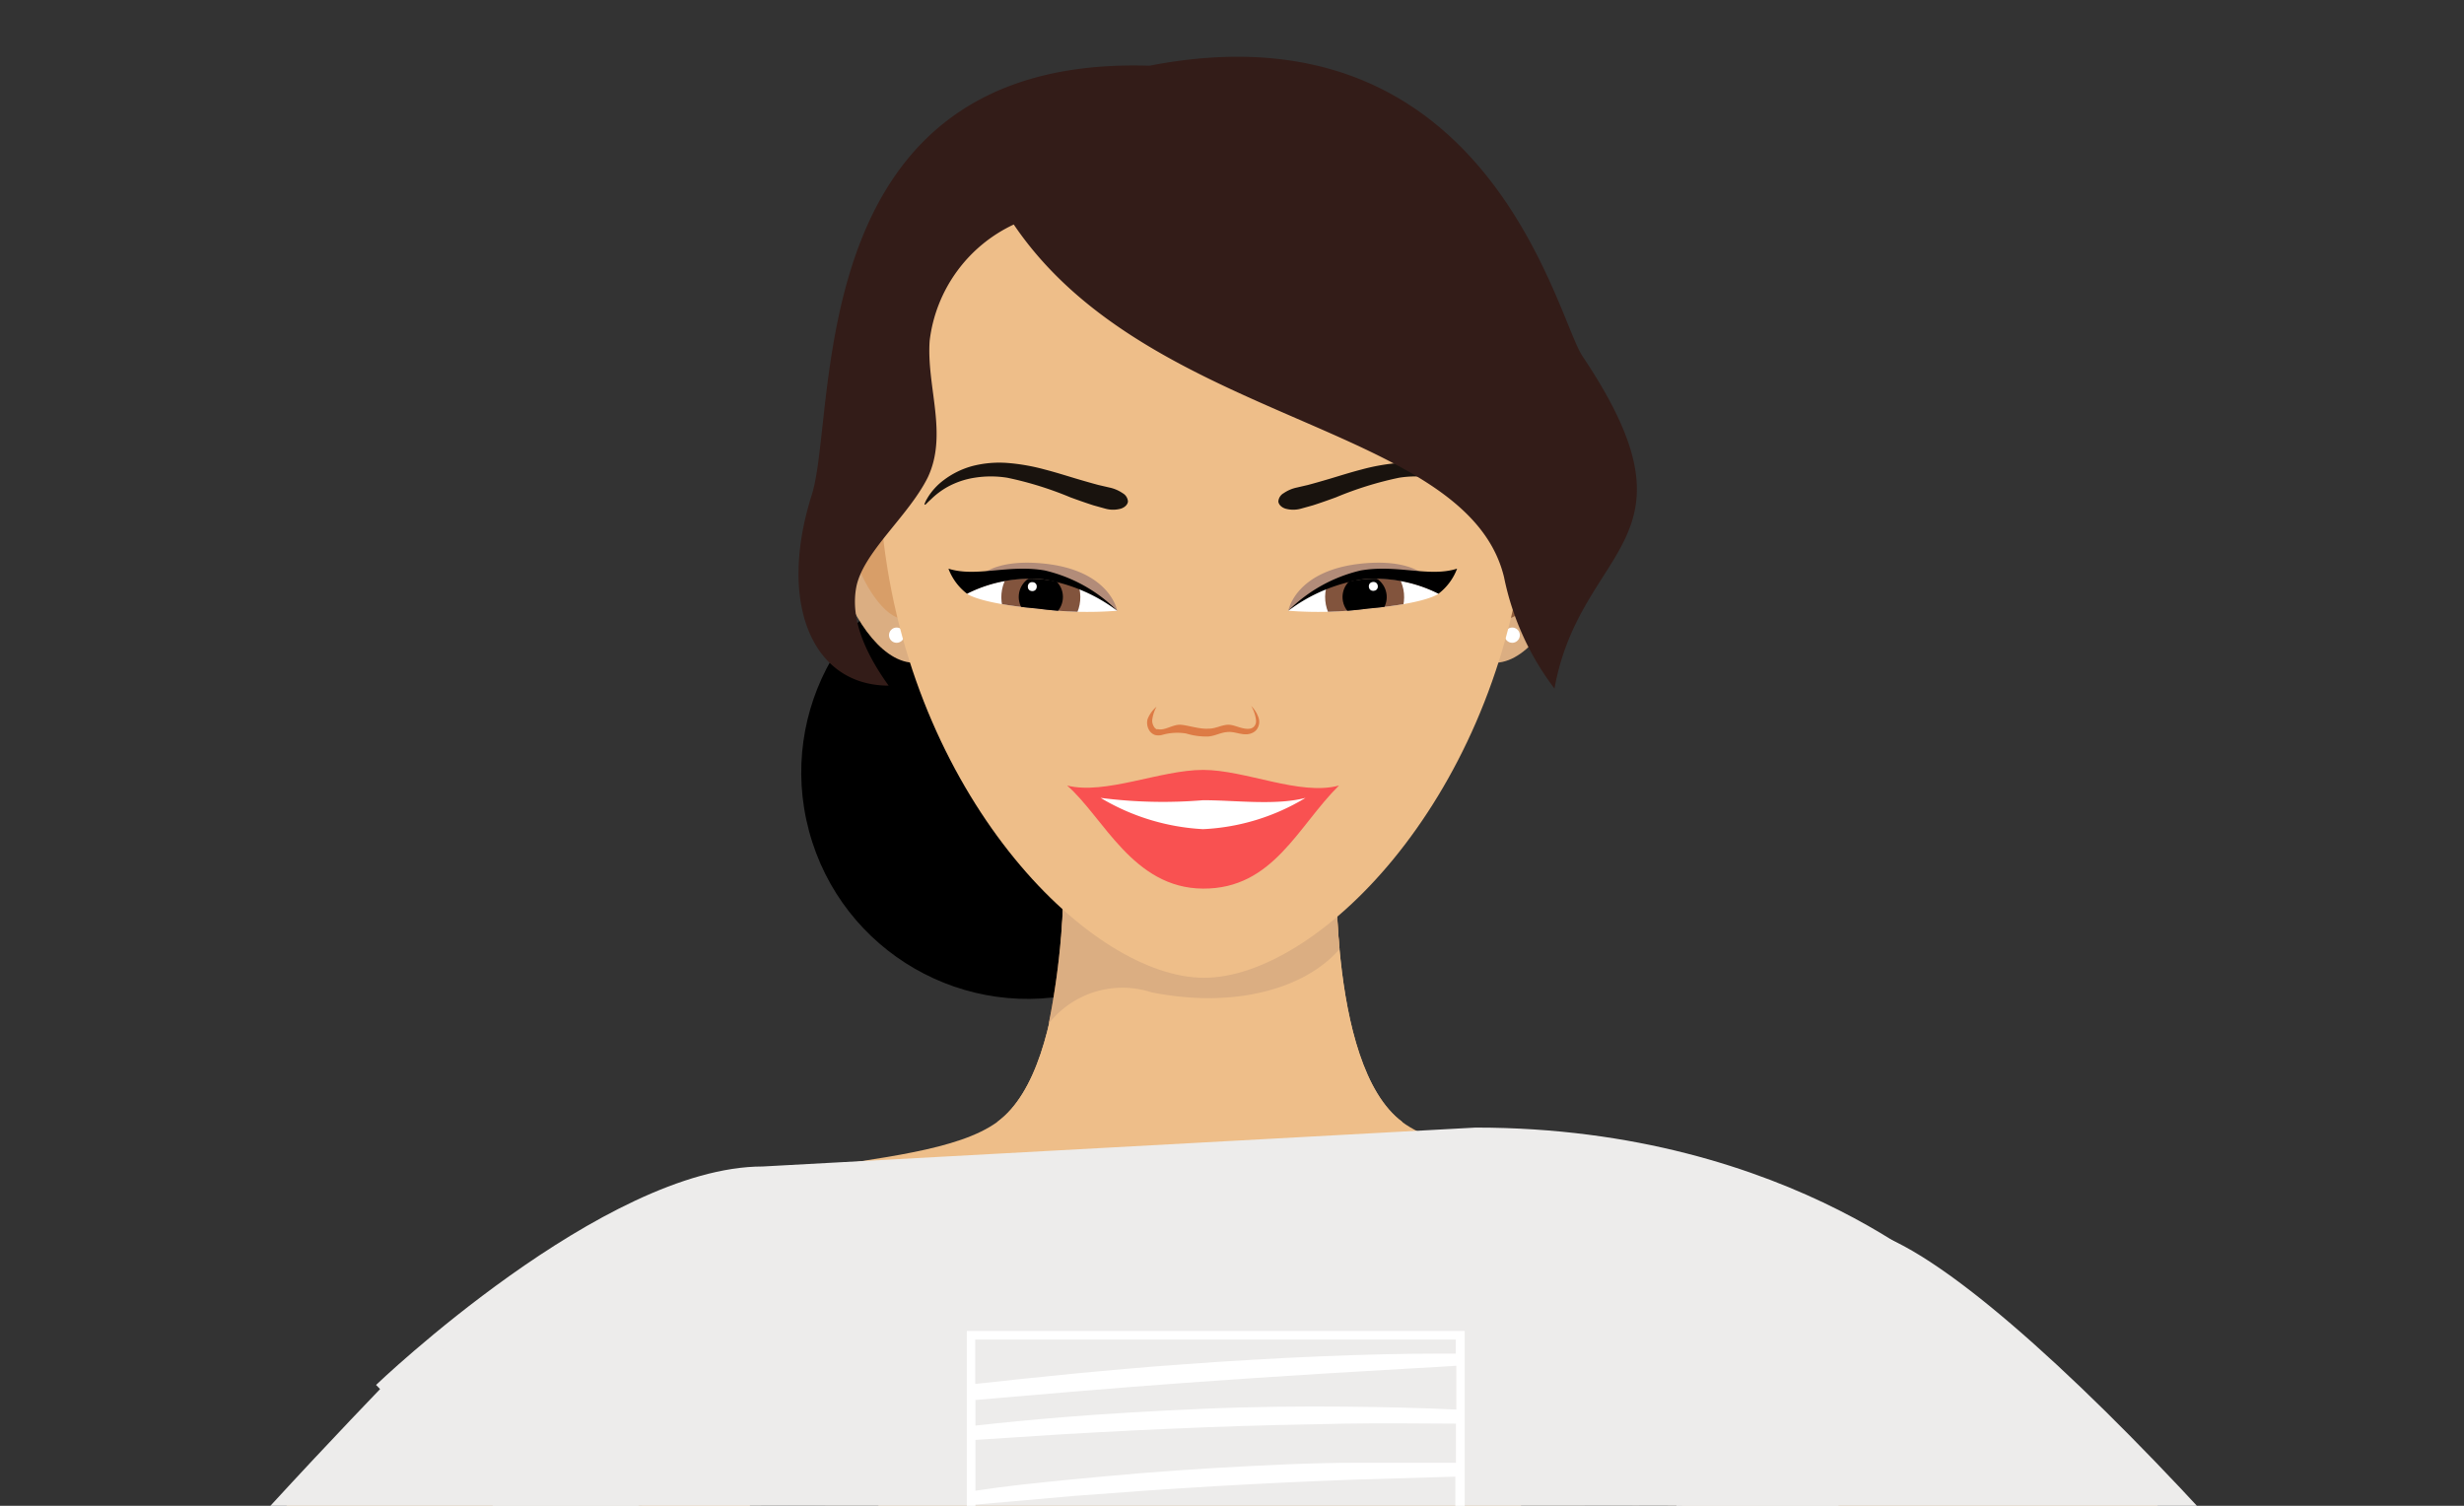 <svg xmlns="http://www.w3.org/2000/svg" xmlns:xlink="http://www.w3.org/1999/xlink" width="126" height="77" viewBox="0 0 126 77"><rect x="0" y="0" width="126" height="77" fill="#333333" stroke="none"/><defs><style>.cls-1{fill:none;}.cls-2{fill:#fff;}.cls-3{clip-path:url(#clip-path);}.cls-4{fill:#93562a;}.cls-5{fill:#c56946;}.cls-6{fill:#1d3042;}.cls-7{fill:#152430;}.cls-8{fill:#702c3a;}.cls-9{fill:#725d54;}.cls-10{fill:#593b31;}.cls-11{fill:#cecccc;}.cls-12{fill:#7a645a;}.cls-13{fill:#847167;}.cls-14{fill:#826960;}.cls-15{clip-path:url(#clip-path-2);}.cls-16{fill:#edeceb;}.cls-17{fill:#eebe89;}.cls-18{fill:#212121;}.cls-19{fill:#30241e;}.cls-20{fill:#253749;}.cls-21{fill:#a0a5b5;}.cls-22{fill:#3f536b;}.cls-23{fill:#f5d00d;}.cls-24{fill:#915f3d;}.cls-25{fill:#dbae82;}.cls-26{fill:#d89e68;}.cls-27{fill:#dd7b45;}.cls-28{fill:#19130e;}.cls-29{clip-path:url(#clip-path-3);}.cls-30{fill:#82543d;}.cls-31{fill:#b28c79;}.cls-32{clip-path:url(#clip-path-4);}.cls-33{fill:#f95151;}.cls-34{fill:#331c18;}</style><clipPath id="clip-path"><circle class="cls-1" cx="-20" cy="-58" r="42.75"/></clipPath><clipPath id="clip-path-2"><circle class="cls-1" cx="92" cy="-58" r="42.75"/></clipPath><clipPath id="clip-path-3"><path id="SVGID" class="cls-2" d="M57.13,31.23s-.85-1.4-3.8-1.67-3.88.8-3.88.8.57.49,3.59.76A19.3,19.3,0,0,0,57.13,31.23Z"/></clipPath><clipPath id="clip-path-4"><path id="SVGID-2" data-name="SVGID" class="cls-2" d="M65.88,31.23s.85-1.4,3.8-1.67,3.88.8,3.88.8-.57.49-3.59.76A19.3,19.3,0,0,1,65.88,31.23Z"/></clipPath></defs><title>head-2</title><g id="Layer_1" data-name="Layer 1"><g class="cls-3"><path class="cls-4" d="M-56.23-24.09C-51.68-32-38-36.78-34.07-39s3.29-11.91,3.29-11.91H-7.54S-8.14-41.12-4.24-39,13.36-32,17.91-24.09,4.48,10.47,4.48,24.55C4.48,34.65,6,34.91,6,55.7H-44.31c0-20.79,1.52-21.06,1.52-31.15C-42.8,10.47-60.78-16.16-56.23-24.09Z"/><path class="cls-4" d="M-46,198.34c.43-5.65-6.83-37.41-2.77-56.35,0,0,1.54-9.08.86-16.46s-2.23-36.78.43-54.78l3.42-24.85h50L9.28,70.75c2.66,18,1.12,47.4.43,54.78s.86,16.46.86,16.46c4.06,18.94-3.2,50.7-2.77,56.35,0,8.78,7.93,16.91,7.93,20.07s-5.8,5.87-9.86,4.29-2.14-4.41-3.79-7.82-3.91-2.55-4.55-5.26,1.5-6,1.5-11.72c0-20.29-6.84-33.18-2.78-52.73-2-5.43-3.33-10.79-3-16-5-16.13-8.83-31.38-9.07-44.16h-6.59c-.24,12.78-4,28-9.07,44.16.33,5.23-.95,10.6-3,16,4.06,19.55-2.78,32.44-2.78,52.73,0,5.76,2.14,9,1.5,11.72s-2.9,1.85-4.55,5.26.27,6.24-3.79,7.82-9.58-1.66-9.58-4.82S-46,207.12-46,198.34Z"/><path class="cls-4" d="M-9.56,4.29A31.5,31.5,0,0,1-5,4.49c1.4.09,3.07.23,4.9.21a11.76,11.76,0,0,0,2.76-.26A4.5,4.5,0,0,0,5,3,9.73,9.73,0,0,0,6.54.54c.41-.89.76-1.8,1.07-2.66A38.19,38.19,0,0,0,8.94-6.81c.58-2.73.71-4.47.87-4.46s.32,1.77,0,4.61A29,29,0,0,1,8.7-1.76a28.86,28.86,0,0,1-1,2.8A10.32,10.32,0,0,1,5.92,3.87,5.91,5.91,0,0,1,4.56,5,5.6,5.6,0,0,1,3,5.63a11.79,11.79,0,0,1-3.06.2,41.09,41.09,0,0,1-5-.55A21.85,21.85,0,0,1-9.56,4.29Z"/><path class="cls-5" d="M-43.93,24.65c0-14.09-16.74-40.71-12.19-48.64S-37.86-36.69-34-38.86a4.85,4.85,0,0,0,1.9-2.2c9.13,6.36,15.94,6.43,26,0a4.85,4.85,0,0,0,1.9,2.2C-.24-36.69,13.47-31.93,18-24S5.83,10.56,5.83,24.65c0,8.19,2,34.83,2,34.83H-45.86S-43.93,33-43.93,24.65Z"/><path class="cls-6" d="M12,201.59H-4.43L-8.87,131.8-18,89.48h-2.82S-25,112.29-31,131.44c.29,4.73-2.66,70.15-2.66,70.15h-17s-1.19-48.49.57-73.74c.59-8.52-.4-39.58,2.19-57.16l1.59-11.52,54.18.3L9.78,70.69c2.6,17.58,1.82,49,2.13,57.51C12.29,138.74,12.8,167.64,12,201.59Z"/><path class="cls-7" d="M9.78,70.69C10.53,75.78,11,82,11.29,88.53L-.4,62.61l2.71-3.16,5.61,0Z"/><path class="cls-8" d="M8.2,58.78,8.94,65a477,477,0,0,1-56.08,0l1-6.26Q-19.36,59.5,8.2,58.78Z"/><path class="cls-9" d="M.5,62.71C-9.35,54.4-11.45,35.89-10.19,6.08S1.53-38.32,1.53-38.32L15.75-33c8.81,4.73,13.32,13.23,12.14,26.74L9.58,9.44C3.65,50.46,27,72.17,8.93,90.2l1-13.13A30.6,30.6,0,0,0,.5,62.71Z"/><path class="cls-1" d="M24.63,59.67c-.55,2.3-1.08,4.59-1.57,6.86l-1,13.89-5.77,7.27L9.27,90.86a1.62,1.62,0,0,1-1.33-3l5-2.86,2.3-5.25A.88.88,0,0,0,13.63,79l-1.57,3A1.67,1.67,0,0,1,9,80.7l3.26-9.57,4.89-6.31q-.34-2.63-.69-5.15H-54.78q-.35,2.52-.69,5.15l4.89,6.31,3.26,9.57A1.67,1.67,0,0,1-48,82.64a1.67,1.67,0,0,1-2.4-.62l-1.57-3a.88.88,0,0,0-1.51-.09.88.88,0,0,0-.07.87l2.3,5.25,5,2.86a1.62,1.62,0,0,1,.81,1.94,1.62,1.62,0,0,1-2.14,1l-7.07-3.17-5.77-7.27-1-13.89c-.49-2.26-1-4.55-1.57-6.86h-4.36V93H31.24V59.67Z"/><path class="cls-4" d="M12.26,71.13,9,80.7A1.67,1.67,0,0,0,12.06,82l1.57-3a.88.88,0,0,1,1.58.78L12.92,85l-5,2.86a1.62,1.62,0,0,0,1.33,3l7.07-3.17,5.77-7.27,1-13.89c.49-2.26,1-4.55,1.57-6.86H16.46q.35,2.52.69,5.15Z"/><path class="cls-9" d="M15.91-32.88C24.7-28.13,30.78-19.61,29.57-6.1c0,0,3.24,23.47,3,32.69s-5,34-5,34L12.73,59.2l-.16-35.43L8.92,6.3C5.18-8.06-.3-34.3,15.91-32.88Z"/><path class="cls-10" d="M-10.28,8.36c0-.75.06-1.51.09-2.28.16-3.89.49-7.51.92-10.87C3.84-5.28,17-5.23,30-3.13c.43,3.35,1.14,9.07,1.71,14.84C21.21,9.17,5.34,8.36-10.28,8.36Z"/><path class="cls-11" d="M29.81,6.36c-.77-1-1.7-2.23-2.75-3.57l1.79-1.64L30.33-.23,30.26-.8c-.51.38-1.13.86-1.85,1.44L26.54,2.13l-.05-.07L24.43-.55,21.76-3.91,16.25.9l-.62.55-4.11-5-.92-1.12L5.81-.15l-1,1L4.73.72-1-5-2.31-3.2-3.17-2-4.74.23l-.65.92C-6.28.07-7-.85-7.57-1.58A11.87,11.87,0,0,0-9-3.36,5.73,5.73,0,0,0-8-1.29c.51.84,1.23,1.9,2.13,3.13l-1.39,2a17.07,17.07,0,0,0-2,3.28,17.09,17.09,0,0,0,2.54-2.9l1.37-1.74,1,1.29L-3.1,5.41l.69.85L-2,6.7l.49.59.35.4.17.2s0,.06,0,0l0,0,.1-.09.79-.73.9-.82L2.71,4.52,4.78,2.59l5.37,5.47,1.49-1.32,3.84-3.42L20.16,8.9l1.71-1.49,1.2-1.06,2.21-2,1.07-1c1.09,1.28,2.07,2.43,2.91,3.38s1.61,1.83,2.16,2.42l-.09-.83C30.91,7.83,30.41,7.15,29.81,6.36ZM3.9,1.69l-2,1.94L0,5.39l-.87.85-.07.08s0,0,0,0l0,0,0,0,0-.05L-1.23,6l-.37-.42-.72-.82L-3.66,3.2-4.83,1.82-4,.77l3.11-4,0,.06,0,0h0l.06.07.62.64L1.14-1.16,3.83,1.61Zm10.75.63L10.76,5.74l-.51.45,0,0h0L5.72,1.71l1-.92,3.76-3.53v0Zm11.12.44-1.12.91L20.31,7.24l0,0-.1-.13-.52-.64L18.59,5.1,16.45,2.46l.66-.59,2.56-2.3L20.9-1.53l.6-.54.07-.07h0v0l0,0,4.1,4.87Z"/><path class="cls-12" d="M-10.19,6.08c1.26-29.81,11.72-44.4,11.72-44.4l2.28.86C.93-32.34-5.56-18.39-6.53,4.7-7.79,34.51-5.69,53,4.16,61.32c5.76,4.86,2.1,6.25-3.66,1.38C-9.35,54.4-11.45,35.89-10.19,6.08Z"/><path class="cls-13" d="M7.25-36.17C4-39.81.39-40.5-3.21-41c0,0-9.09,39.3-7.21,53.82C-6.88-7.65,4.93-15.05,7.25-36.17Z"/><polygon class="cls-14" points="12.62 59.18 27.59 60.46 25.09 70.57 13.21 69.43 12.62 59.18"/><ellipse class="cls-9" cx="14.86" cy="64.55" rx="0.45" ry="3.29" transform="translate(-4 1.05) rotate(-3.58)"/><path class="cls-9" d="M17.77,61.21c.25.06.05,1.57,0,3.41s-.05,3.36-.3,3.4-.69-1.49-.59-3.44S17.54,61.14,17.77,61.21Z"/><ellipse class="cls-9" cx="19.66" cy="64.9" rx="3.18" ry="0.45" transform="translate(-47.09 76.87) rotate(-83.31)"/><path class="cls-9" d="M23,61.61c.24,0,.27,1.63-.22,3.54s-1.27,3.31-1.49,3.21.17-1.6.63-3.43S22.77,61.58,23,61.61Z"/><path class="cls-9" d="M25.46,62.68c.24,0,.26,1.48-.24,3.17s-1.32,2.89-1.53,2.78.2-1.42.68-3S25.21,62.65,25.46,62.68Z"/></g><g class="cls-15"><path class="cls-16" d="M117.31,140.66c-.14-7.75-2-14-1.75-21.16s10.79-36.17,10.87-57.42c.11-28.22-15-29.94-16-45.44H76c-1,15.49-6.95,23.74-5.4,44.94l27.71,2.35h2.54s-.27,44.75-.27,51.3.26,19.17.26,19.17-.58,5.07-1.17,15.35a112.61,112.61,0,0,0,.4,13.48h14C115.86,155.74,117.44,147.83,117.31,140.66Z"/><path class="cls-17" d="M99,60.75s-25.75,63.1-27.6,67c-2.15,4.53-4.84,8-6,12.09-1.2,4.31-1.1,6.88-5.65,15.92-7,13.89-16.92,32.39-18.22,35.58s1.32,11.07.77,13.18-3.29,2.31-6.23,4.93c-3.63,3.24-13.47,2.47-14.54.26-.66-1.38,3.49-4.22,6.62-8.44,2.71-3.65,4.33-8.61,5.26-11,5.24-13.69,6.11-31.39,11.49-45.49,3.08-8.07,6.51-11.8,9.81-22s14.57-61.5,15.85-69.14Z"/><path d="M122.31,40.67a45.67,45.67,0,0,0-2.91-5.24C112,39.49,106.89,47.11,92.45,49c-8.37,1.08-15.44,1.44-21.93,0-.09,1.18-.15,2.41-.18,3.69l27,12.2,3.47-.9h0C104.58,50.28,116.05,42.65,122.31,40.67Z"/><path class="cls-17" d="M123.36-30.36c-3.61-5.21-15.88-3.76-19.82-6.68s-3.36-14.34-3.36-14.34h-14S86.79-40,82.84-37,66.63-35.57,63-30.36c-6,8.68,5.64,15.74,7.39,20.71C74.3.67,76,8.46,76,16.64h34.47c0-8.18,1.66-16,5.55-26.29C117.73-14.62,129.38-21.68,123.36-30.36Z"/><path d="M115.12-7.3l-21,.12-.89,0-.89,0-20.74.72A91,91,0,0,1,74.36,3a34.11,34.11,0,0,0,8.11.46c6.32-.29,6.61-1.94,10.73-1.94s4.4,1.65,10.73,1.94A34.11,34.11,0,0,0,112,3,93.15,93.15,0,0,1,115.12-7.3Z"/><path class="cls-18" d="M115.81-10.59c0-4.54-.52-9-2.1-11.4-4.94,6.31-11.61,11.13-19.63,14.8C97.77,5.06,114.59,6.8,115.81-10.59Z"/><path class="cls-18" d="M70.61-10.44c0-4.54.48-9.17,2.06-11.54,4.94,6.31,11.61,11.13,19.63,14.8C88.62,5.06,71.83,6.95,70.61-10.44Z"/><path class="cls-19" d="M118.93,105.33c3.23-12.4,7.66-29.39,7.72-43.25.06-16.64-5.09-24-9.64-30.58l-.55-.79c-4.77,5.75-16,9.79-29.06,9.79a56.57,56.57,0,0,1-15.62-2.1,80,80,0,0,0-1.69,16.78C67.83,67,57.67,113,54.55,122.64a77.79,77.79,0,0,1-5.7,13.2,79.37,79.37,0,0,0-4.11,8.82c-2.71,7.11-4.3,15.23-5.84,23.08-.74,3.77-1.5,7.68-2.38,11.38l-.05.21,10.15,2.41.08-.15,3-5.67C53,169.49,56.79,162.21,60,155.85c3.55-7.06,4.28-10.21,5-13.26.2-.86.41-1.75.67-2.7a33.28,33.28,0,0,1,3.42-7.3c.85-1.5,1.73-3,2.54-4.75C73.19,124.5,92,78.43,97.87,64.12l.4,0h2.31c0,3.43-.27,44.84-.27,51.08,0,6.48.26,19,.27,19.14s-.59,5.19-1.17,15.36c-.32,5.72.44,14.49,1.12,22.23.3,3.45.59,6.72.76,9.54v.21H110l0-.18c.61-3.66,1.68-7.93,2.81-12.45,2.27-9.06,4.84-19.34,4.68-28.42a84.56,84.56,0,0,0-.93-10,62.64,62.64,0,0,1-.83-11.16C115.88,117,117.23,111.87,118.93,105.33Z"/><path class="cls-17" d="M63.84-32C55.15-28.2,30.76-2.22,25.19,10.69A6.39,6.39,0,0,0,26,17.08L53.63,42.44l4.54,6.71a3.41,3.41,0,0,0,5.48.74c1.44-1.23,5.57-4.41,5.57-4.41l4.94,4.07a1.89,1.89,0,0,0,2.22.14l.7-.44.49.3a1.38,1.38,0,0,0,1.44,0h0a1.38,1.38,0,0,0,.5-1.82l0-.08h0a1.61,1.61,0,0,0,.26-2.49l-6.64-6.66a1.55,1.55,0,0,0-1.88-.25L69.92,39l3.33-2.79,5.14,2.46a1.37,1.37,0,0,0,1.69-.42h0a1.37,1.37,0,0,0-.39-2l-6-3a2.47,2.47,0,0,0-2.57.23l-9.17,6.83-24.09-28C50.23-1.81,63.36-9.23,71.36-13.85,71.36-13.85,73.42-36.22,63.84-32Z"/><path class="cls-17" d="M123.22-32.74C132-29.17,157.11-3.86,163,8.89a6.39,6.39,0,0,1-.6,6.41l-27,26.1-4.35,6.83a3.41,3.41,0,0,1-5.45.88c-1.47-1.19-5.69-4.25-5.69-4.25l-4.83,4.2a1.89,1.89,0,0,1-2.22.2l-.71-.42-.48.32a1.38,1.38,0,0,1-1.44,0h0a1.38,1.38,0,0,1-.55-1.8l0-.08h0a1.61,1.61,0,0,1-.33-2.48L115.91,38a1.55,1.55,0,0,1,1.87-.3l1.31.71-3.41-2.7-5.07,2.6a1.37,1.37,0,0,1-1.7-.37h0a1.37,1.37,0,0,1,.33-2l5.92-3.15a2.47,2.47,0,0,1,2.58.16l9.35,6.57L150.4,10.87C137.65-2.93,124.32-10,116.19-14.38,116.19-14.38,113.53-36.68,123.22-32.74Z"/><path d="M70.1-4.3l23.06-.21h1l1,0,22.75.46a99.84,99.84,0,0,0-2.91,10.44,37.41,37.41,0,0,1-8.88.63c-6.94-.21-7.28-2-11.79-2s-4.8,1.88-11.73,2.3A37.39,37.39,0,0,1,73.65,7,102.15,102.15,0,0,0,70.1-4.3Z"/><path class="cls-18" d="M69.28-7.89c0-5,.42-9.9,2.12-12.53,5.52,6.84,12.91,12,21.76,15.91C89.32,9,70.9,11.15,69.28-7.89Z"/><path class="cls-18" d="M118.85-8.44c-.12-5-.67-10-2.45-12.62-5.32,7-12.55,12.39-21.29,16.53C99.35,8.83,117.78,10.64,118.85-8.44Z"/><polygon class="cls-20" points="113.59 19.2 74.55 19.2 74.55 25.34 113.99 25.34 113.59 19.2"/><polygon class="cls-21" points="113.79 20.27 74.55 20.27 74.55 24.26 113.99 24.26 113.79 20.27"/><rect class="cls-22" x="106.5" y="18.84" width="1.69" height="6.5" transform="translate(214.69 44.18) rotate(180)"/><rect class="cls-22" x="82.46" y="18.84" width="1.69" height="6.5" transform="translate(166.61 44.18) rotate(180)"/><path class="cls-23" d="M92.05,22.27a3.06,3.06,0,1,1,3.06,3.06A3.07,3.07,0,0,1,92.05,22.27Zm1.07,0a2,2,0,1,0,2-2A2,2,0,0,0,93.12,22.27Z"/><path class="cls-16" d="M70.88-34.77c-8.12,0-19.77,11.17-19.77,11.17L65.17-9c7.42,10.13,1.62,27.6,9.38,28.24h39c5.77-4.19,4.93-15.7,8.19-29.58L132.25-28.3s-8.56-8.45-24.9-8.45Z"/><path class="cls-17" d="M60.82,39l1.12,1.31,9.17-6.83a2.47,2.47,0,0,1,2.57-.23l6,3a1.37,1.37,0,0,1,.39,2h0a1.37,1.37,0,0,1-1.69.42l-5.14-2.46L69.92,39l1.29-.74a1.55,1.55,0,0,1,1.88.25l6.64,6.66a1.61,1.61,0,0,1-.26,2.49l0,.08a1.38,1.38,0,0,1-1.94,1.81l-.49-.3-.7.44a1.89,1.89,0,0,1-2.22-.14L69.2,45.48s-4.13,3.17-5.57,4.41a3.41,3.41,0,0,1-5.48-.74l-2.54-3.76A76.36,76.36,0,0,0,60.82,39Z"/><path class="cls-17" d="M110.61,38.32a1.37,1.37,0,0,1-1.37-2.37l5.92-3.15a2.47,2.47,0,0,1,2.58.16l9.35,6.57,1.32-1.62A24.81,24.81,0,0,0,134,43.67l-2.91,4.57a3.41,3.41,0,0,1-5.45.88c-1.47-1.19-5.69-4.25-5.69-4.25l-4.83,4.21a1.89,1.89,0,0,1-2.22.2l-.71-.42-.48.32a1.38,1.38,0,0,1-2-1.76l0-.08a1.61,1.61,0,0,1-.33-2.48L115.91,38a1.55,1.55,0,0,1,1.87-.3l1.31.71-3.41-2.7Z"/><path class="cls-2" d="M81.28-26.35V11.94h25.45V-26.35Zm25,.44v.72h-1c-3.34,0-7.95.18-13,.55-3.95.29-7.59.67-10.57,1v-2.32ZM81.72,7.79V5.11l.63,0C84.11,5,86.21,5,88.53,4.94s4.89-.08,7.57-.08,5.24,0,7.57.06l2.62.05V6.92c-1.16,0-2.41-.07-3.75-.09-2.26,0-4.74,0-7.35.06s-5.08.21-7.34.36-4.28.34-6,.53Zm.22.65c1.7-.1,3.72-.22,6-.33s4.72-.21,7.31-.28,5.07-.11,7.32-.13l3.75,0V10l-1.8-.12c-2.46-.15-5.18-.27-8-.33s-5.57,0-8,0-4.69.16-6.55.29h-.16V8.45Zm-.22-4V1.19l1.87,0c1.8,0,3.95-.05,6.33-.07s5,0,7.75,0,5.36.12,7.74.2l.88,0V4.16L103.7,4c-2.33-.08-4.9-.14-7.6-.14s-5.26.07-7.6.16-4.43.22-6.19.36Zm0-3.85V-.71c2.35-.17,4.87-.34,7.5-.47,3.19-.16,6.23-.26,9-.32,1.38,0,2.7-.05,3.93-.06l3.43,0h.71V.52l-.84-.05c-2.39-.13-5-.23-7.77-.28s-5.39,0-7.77,0S85.37.38,83.56.5Zm0-2.23v-2.2c2.65,0,5.6,0,8.71,0,6.34-.05,12-.16,15.86-.29v1.9l-.7,0c-1,0-2.2-.08-3.44-.09s-2.56,0-3.94,0c-2.78,0-5.83.09-9,.25C86.56-2,84.06-1.81,81.72-1.6Zm0-3.06v-3c2.24-.13,4.62-.2,7.1-.21,3.33,0,6.5.1,9.38.23,1.44.07,2.81.13,4.1.21l3.57.21.43,0v2.48c-3.84-.07-9.52-.09-15.87,0C87.32-4.75,84.37-4.71,81.72-4.67Zm0-3.93v-.85c2.57-.19,5.35-.36,8.26-.49,3.3-.14,6.45-.21,9.31-.25,1.43,0,2.79,0,4.06,0l2.94,0v2.3l-.38,0c-1.09-.11-2.28-.22-3.57-.32s-2.66-.2-4.1-.3c-2.89-.17-6.08-.31-9.43-.3C86.32-8.83,84-8.74,81.72-8.59Zm0-1.74v-2.42C84-12.86,86.4-13,88.91-13c3.27-.08,6.38-.1,9.21-.1,1.42,0,2.76,0,4,0s2.43,0,3.5.07l.64,0v2.13c-.91,0-1.89-.09-2.93-.11-1.28,0-2.64-.06-4.08-.07-2.87,0-6,0-9.35.18C87-10.75,84.28-10.55,81.72-10.33Zm0-3.32v-1l.65-.07c1-.12,2.06-.23,3.17-.35,2.24-.23,4.7-.45,7.28-.63s5.05-.3,7.3-.39c1.12,0,2.19-.08,3.19-.1l2.78-.06h.19v2.61l-.61,0c-1.07-.07-2.25-.14-3.51-.18s-2.61-.09-4-.13c-2.84-.05-6-.06-9.25,0C86.39-13.9,84-13.79,81.72-13.65Zm0-1.76v-2.06l5-.44c2.22-.17,4.66-.35,7.23-.5s5-.26,7.24-.34l5.07-.15v2h-.19c-.85,0-1.79-.05-2.79-.06s-2.08,0-3.21,0c-2.26,0-4.74.14-7.34.32s-5.07.44-7.32.71c-1.12.15-2.18.28-3.18.44Zm0-2.78v-2.59l4.51-.29c2.2-.13,4.62-.25,7.16-.35s5-.15,7.17-.19,4.09,0,5.73,0v2c-1.5,0-3.22,0-5.09,0-2.24,0-4.69.12-7.27.27s-5,.36-7.25.58C84.85-18.59,83.18-18.39,81.72-18.19Zm0-3.33v-1.31c3-.26,6.67-.58,10.64-.87,5.07-.37,9.66-.63,13-.82l.95-.06v2.24c-1.64-.08-3.58-.13-5.73-.15s-4.65,0-7.2.11-5,.25-7.19.43C84.55-21.81,83.06-21.67,81.72-21.52Zm0,33v-1h.19c1.86,0,4.08-.07,6.54-.08s5.17,0,8,.05,5.54.15,8,.25l1.84.09v.71Z"/><path class="cls-16" d="M23.38,11.94C28.94-1,53.73-25.91,53.73-25.91,65.17-19.14,74.13-9.6,69.64,7.44c-6.33-11.56-28,7.36-28,7.36l3,5.47-8.64,6.06-10.52-7.7C23.12,16.57,22.46,14.05,23.38,11.94Z"/><path class="cls-16" d="M164.41,8.69c-7-12.19-27-35.32-35.61-39.59S112.6-10.72,119,5.69c8.86-13.38,26.43,7.11,26.43,7.11l-2.34,6,9.68,7.08L163,15.6C165.2,13.26,165.56,10.69,164.41,8.69Z"/></g><circle cx="52.31" cy="39.36" r="11.53" transform="matrix(0.97, -0.26, 0.26, 0.97, -8.42, 14.92)"/><path class="cls-17" d="M91.53,64.06c-3.61-5.21-15.88-3.76-19.82-6.68S68.35,43,68.35,43h-14S55,54.45,51,57.37,34.8,58.85,31.19,64.06c-6,8.68,5.64,15.74,7.39,20.71,3.89,10.32,5.55,18.11,5.55,26.29H78.59c0-8.18,1.66-16,5.55-26.29C85.89,79.8,97.54,72.73,91.53,64.06Z"/><path class="cls-24" d="M58.87,50.74c4.21.85,7.86-.16,9.63-2.21a43.31,43.31,0,0,1-.14-5.5h-14a39.26,39.26,0,0,1-.73,9.31A4.79,4.79,0,0,1,58.87,50.74Z"/><path d="M82.25,59.94,81,77.55l1.35.09,1.22-17.45Z"/><path d="M40.35,77.64l1.35-.09-1.23-17.6-1.33.24Z"/><path class="cls-18" d="M84,83.83c0-4.54-.52-9-2.1-11.4-4.94,6.31-11.61,11.13-19.63,14.8C65.93,99.48,82.76,101.22,84,83.83Z"/><path class="cls-18" d="M38.77,84c0-4.54.48-9.17,2.06-11.54,4.94,6.31,11.61,11.13,19.63,14.8C56.79,99.48,40,101.36,38.77,84Z"/><path class="cls-17" d="M71.71,57.37C67.77,54.45,68.35,43,68.35,43h-14S55,54.45,51,57.37C50.63,65.29,69.19,66.35,71.71,57.37Z"/><path class="cls-25" d="M58.87,50.74c4.21.85,7.86-.16,9.63-2.21a43.31,43.31,0,0,1-.14-5.5h-14a39.26,39.26,0,0,1-.73,9.31A4.79,4.79,0,0,1,58.87,50.74Z"/><path class="cls-25" d="M46.93,25.54s-2-3-3.61-1.7c-2.67,2.24.91,11.6,4.31,9.83Z"/><path class="cls-26" d="M46.35,26.14s-1.41-1.91-2.48-1.08c-1.83,1.42,1.38,8.15,3,6.25Z"/><path class="cls-25" d="M76.26,25.54s2-3,3.61-1.7c2.67,2.24-.91,11.6-4.31,9.83Z"/><path class="cls-24" d="M76.84,26.14s1.41-1.91,2.48-1.08c1.83,1.42-1.38,8.15-3,6.25Z"/><circle class="cls-2" cx="77.33" cy="32.48" r="0.39"/><circle class="cls-2" cx="45.85" cy="32.48" r="0.39"/><path class="cls-17" d="M45.2,27.82C46.87,41.11,55.87,50,61.57,50s14.69-8.84,16.38-22.13C79.7,14,77,3.56,61.57,3.56S43.46,14,45.2,27.82Z"/><path class="cls-27" d="M59.14,36.14a1.91,1.91,0,0,0-.22.68.6.6,0,0,0,.13.4l.08.07.1,0c.33.07.73-.23,1.09-.23s1,.24,1.5.2c.35,0,.67-.2,1-.2s.72.26,1.1.2a.36.36,0,0,0,.2-.1.41.41,0,0,0,.1-.18.61.61,0,0,0,0-.21,1.8,1.8,0,0,0-.24-.67,1.52,1.52,0,0,1,.39.64.67.67,0,0,1-.11.57.64.64,0,0,1-.3.2c-.4.13-.76-.1-1.15-.08s-.63.19-1,.23a3.46,3.46,0,0,1-1.15-.15,2.77,2.77,0,0,0-1.23.07.73.73,0,0,1-.38,0,.57.57,0,0,1-.28-.23.75.75,0,0,1-.09-.57A1.59,1.59,0,0,1,59.14,36.14Z"/><path class="cls-28" d="M47.28,25.81s.05,0,.1-.06l.09-.09.13-.12a4,4,0,0,1,.85-.64,4.21,4.21,0,0,1,1.38-.47,5.3,5.3,0,0,1,1.68,0,17.75,17.75,0,0,1,3.22,1c.46.17.87.31,1.18.41l.61.17a1.48,1.48,0,0,0,.8,0c.21-.07.34-.21.36-.36a.53.53,0,0,0-.27-.43,1.89,1.89,0,0,0-.68-.29l-.56-.13c-.3-.08-.69-.19-1.16-.33s-1-.31-1.58-.46a10.33,10.33,0,0,0-1.84-.33,5.53,5.53,0,0,0-1.86.15,4.28,4.28,0,0,0-1.47.72,3.22,3.22,0,0,0-.8.86l-.1.17-.06.13C47.28,25.76,47.27,25.8,47.28,25.81Z"/><path class="cls-28" d="M75.77,25.81s-.05,0-.1-.06l-.09-.09-.13-.12a4,4,0,0,0-.85-.64,4.21,4.21,0,0,0-1.38-.47,5.3,5.3,0,0,0-1.68,0,17.75,17.75,0,0,0-3.22,1c-.46.17-.87.31-1.18.41l-.61.17a1.48,1.48,0,0,1-.8,0c-.21-.07-.34-.21-.36-.36a.53.53,0,0,1,.27-.43,1.89,1.89,0,0,1,.68-.29l.56-.13c.3-.08.69-.19,1.16-.33s1-.31,1.58-.46a10.33,10.33,0,0,1,1.84-.33,5.53,5.53,0,0,1,1.86.15,4.28,4.28,0,0,1,1.47.72,3.22,3.22,0,0,1,.8.86l.1.17.06.13C75.78,25.76,75.78,25.8,75.77,25.81Z"/><path id="SVGID-3" data-name="SVGID" class="cls-2" d="M57.13,31.23s-.85-1.4-3.8-1.67-3.88.8-3.88.8.57.49,3.59.76A19.3,19.3,0,0,0,57.13,31.23Z"/><g class="cls-29"><circle class="cls-30" cx="53.22" cy="30.53" r="2.02" transform="translate(17.97 80.75) rotate(-84.77)"/><circle cx="53.22" cy="30.53" r="1.13" transform="translate(17.97 80.74) rotate(-84.77)"/><circle class="cls-2" cx="52.78" cy="29.99" r="0.23" transform="translate(18.12 79.83) rotate(-84.78)"/></g><path class="cls-31" d="M57.13,31.23s-.36-2.1-3.84-2.42-3.84,1.55-3.84,1.55A7,7,0,0,1,57.13,31.23Z"/><path d="M49.45,30.36a2.89,2.89,0,0,1-.95-1.28c1.42.45,3.06-.23,4.92.09a7.7,7.7,0,0,1,3.71,2.06,8.51,8.51,0,0,0-3.76-1.6A7.17,7.17,0,0,0,49.45,30.36Z"/><path id="SVGID-4" data-name="SVGID" class="cls-2" d="M65.88,31.23s.85-1.4,3.8-1.67,3.88.8,3.88.8-.57.49-3.59.76A19.3,19.3,0,0,1,65.88,31.23Z"/><g class="cls-32"><circle class="cls-30" cx="69.78" cy="30.53" r="2.02" transform="translate(-2.49 6.49) rotate(-5.23)"/><circle cx="69.78" cy="30.53" r="1.13" transform="translate(-2.49 6.49) rotate(-5.23)"/><circle class="cls-2" cx="70.23" cy="29.99" r="0.23" transform="translate(-2.44 6.51) rotate(-5.22)"/></g><path class="cls-31" d="M65.88,31.23s.36-2.1,3.84-2.42,3.84,1.55,3.84,1.55A7,7,0,0,0,65.88,31.23Z"/><path d="M73.56,30.36a2.89,2.89,0,0,0,.95-1.28c-1.42.45-3.06-.23-4.92.09a7.7,7.7,0,0,0-3.71,2.06,8.51,8.51,0,0,1,3.76-1.6A7.17,7.17,0,0,1,73.56,30.36Z"/><path class="cls-33" d="M68.47,40.17c-2,.54-4.77-.8-6.95-.8s-5,1.29-6.95.8c1.86,1.62,3.36,5.25,6.95,5.27S66.37,42.24,68.47,40.17Z"/><path class="cls-2" d="M66.76,40.8c-1.52.4-3.6.12-5.24.12a24.82,24.82,0,0,1-5.24-.12,11.38,11.38,0,0,0,5.24,1.6A11.09,11.09,0,0,0,66.76,40.8Z"/><path class="cls-17" d="M32,62.4C23.32,66.21-1.08,92.19-6.64,105.11a6.39,6.39,0,0,0,.78,6.39l27.66,25.36,4.54,6.71a3.41,3.41,0,0,0,5.48.74c1.44-1.23,5.57-4.41,5.57-4.41L42.31,144a1.89,1.89,0,0,0,2.22.14l.7-.44.49.3a1.38,1.38,0,0,0,1.44,0h0a1.38,1.38,0,0,0,.5-1.82l0-.08h0a1.61,1.61,0,0,0,.26-2.49l-6.64-6.66a1.55,1.55,0,0,0-1.88-.25l-1.29.74,3.33-2.79,5.14,2.46a1.37,1.37,0,0,0,1.69-.42h0a1.37,1.37,0,0,0-.39-2l-6-3a2.47,2.47,0,0,0-2.57.23l-9.17,6.83L6,106.74C18.4,92.6,31.53,85.18,39.53,80.57,39.53,80.57,41.59,58.2,32,62.4Z"/><path class="cls-17" d="M91.38,61.67c8.79,3.58,33.89,28.88,39.8,41.64a6.39,6.39,0,0,1-.6,6.41l-27,26.1-4.35,6.83a3.41,3.41,0,0,1-5.45.88c-1.47-1.19-5.69-4.25-5.69-4.25l-4.83,4.2a1.89,1.89,0,0,1-2.22.2l-.71-.42-.48.32a1.38,1.38,0,0,1-1.44,0h0a1.38,1.38,0,0,1-.55-1.8l0-.08h0a1.61,1.61,0,0,1-.33-2.48l6.45-6.84a1.55,1.55,0,0,1,1.87-.3l1.31.71-3.41-2.7-5.07,2.6a1.37,1.37,0,0,1-1.7-.37h0a1.37,1.37,0,0,1,.33-2l5.92-3.15a2.47,2.47,0,0,1,2.58.16l9.35,6.57,23.31-28.66C105.81,91.49,92.49,84.43,84.36,80,84.36,80,81.69,57.73,91.38,61.67Z"/><path d="M39,60.31l1.63,19.28-1.47.12L37.5,60.6Z"/><path d="M85.18,79,83.71,79l1.07-19.32,1.47.25Z"/><path class="cls-18" d="M37.45,86.53c0-5,.42-9.9,2.12-12.53,5.52,6.84,12.91,12,21.76,15.91C57.48,103.4,39.06,105.57,37.45,86.53Z"/><path class="cls-18" d="M87,86c-.12-5-.67-10-2.45-12.62-5.32,7-12.55,12.39-21.29,16.53C67.51,103.25,85.95,105.05,87,86Z"/><path class="cls-16" d="M39,59.65c-8.12,0-19.77,11.17-19.77,11.17L33.33,85.38C40.76,95.5,35,113,42.71,113.61h39c5.77-4.19,4.93-15.7,8.19-29.58l10.46-17.92s-8.56-8.45-24.9-8.45Z"/><path class="cls-2" d="M49.44,68.06v38.29H74.9V68.06Zm25,.44v.72h-1c-3.34,0-7.95.18-13,.55-3.95.29-7.59.67-10.57,1V68.5ZM49.88,102.21V99.53l.63,0c1.76-.05,3.86-.11,6.18-.16s4.89-.08,7.57-.08,5.24,0,7.57.06l2.62.05v1.95c-1.16,0-2.41-.07-3.75-.09-2.26,0-4.74,0-7.35.06s-5.08.21-7.34.36-4.28.34-6,.53Zm.22.65c1.7-.1,3.72-.22,6-.33s4.72-.21,7.31-.28,5.07-.11,7.32-.13l3.75,0v2.28l-1.8-.12c-2.46-.15-5.18-.27-8-.33s-5.57,0-8,0-4.69.16-6.55.29h-.16v-1.37Zm-.22-4V95.61l1.87,0c1.8,0,3.95-.05,6.33-.07s5,0,7.75,0,5.36.12,7.74.2l.88,0v2.79l-2.59-.12c-2.33-.08-4.9-.14-7.6-.14s-5.26.07-7.6.16-4.43.22-6.19.36Zm0-3.85V93.71c2.35-.17,4.87-.34,7.5-.47,3.19-.16,6.23-.26,9-.32,1.38,0,2.7-.05,3.93-.06l3.43,0h.71v2.11l-.84-.05c-2.39-.13-5-.23-7.77-.28s-5.39,0-7.77,0-4.54.15-6.34.27Zm0-2.23v-2.2c2.65,0,5.6,0,8.71,0,6.34-.05,12-.16,15.86-.29v1.9l-.7,0c-1,0-2.2-.08-3.44-.09s-2.56,0-3.94,0c-2.78,0-5.83.09-9,.25C54.73,92.43,52.22,92.61,49.88,92.81Zm0-3.06v-3c2.24-.13,4.62-.2,7.1-.21,3.33,0,6.5.1,9.38.23,1.44.07,2.81.13,4.1.21l3.57.21.43,0v2.48c-3.84-.07-9.52-.09-15.87,0C55.48,89.66,52.54,89.7,49.88,89.75Zm0-3.93V85c2.57-.19,5.35-.36,8.26-.49,3.3-.14,6.45-.21,9.31-.25,1.43,0,2.79,0,4.06,0l2.94,0v2.3l-.38,0c-1.09-.11-2.28-.22-3.57-.32s-2.66-.2-4.1-.3c-2.89-.17-6.08-.31-9.43-.3C54.49,85.58,52.13,85.67,49.88,85.83Zm0-1.74V81.66c2.27-.11,4.68-.21,7.2-.27,3.27-.08,6.38-.1,9.21-.1,1.42,0,2.76,0,4,0s2.43,0,3.5.07l.64,0v2.13c-.91,0-1.89-.09-2.93-.11-1.28,0-2.64-.06-4.08-.07-2.87,0-6,0-9.35.18C55.21,83.67,52.44,83.86,49.88,84.08Zm0-3.32v-1l.65-.07c1-.12,2.06-.23,3.17-.35,2.24-.23,4.7-.45,7.28-.63s5.05-.3,7.3-.39c1.12,0,2.19-.08,3.19-.1l2.78-.06h.19v2.61l-.61,0c-1.07-.07-2.25-.14-3.51-.18s-2.61-.09-4-.13c-2.84-.05-6-.06-9.25,0C54.55,80.51,52.15,80.63,49.88,80.76Zm0-1.76V76.94l5-.44c2.22-.17,4.66-.35,7.23-.5s5-.26,7.24-.34l5.07-.15v2h-.19c-.85,0-1.79-.05-2.79-.06s-2.08,0-3.21,0c-2.26,0-4.74.14-7.34.32s-5.07.44-7.32.71c-1.12.15-2.18.28-3.18.44Zm0-2.78V73.63l4.51-.29c2.2-.13,4.62-.25,7.16-.35s5-.15,7.17-.19,4.09,0,5.73,0v2c-1.5,0-3.22,0-5.09,0-2.24,0-4.69.12-7.27.27s-5,.36-7.25.58C53,75.83,51.35,76,49.88,76.23Zm0-3.33V71.59c3-.26,6.67-.58,10.64-.87,5.07-.37,9.66-.63,13-.82l.95-.06v2.24c-1.64-.08-3.58-.13-5.73-.15s-4.65,0-7.2.11-5,.25-7.19.43C52.72,72.6,51.22,72.75,49.88,72.9Zm0,33v-1h.19c1.86,0,4.08-.07,6.54-.08s5.17,0,8,.05,5.54.15,8,.25l1.84.09v.71Z"/><path class="cls-16" d="M-8.46,106.35C-2.89,93.44,21.9,68.5,21.9,68.5c11.44,6.77,20.4,16.31,15.91,33.35-6.33-11.56-28,7.36-28,7.36l3,5.47-8.64,6.06-10.52-7.7C-8.72,111-9.37,108.47-8.46,106.35Z"/><path class="cls-16" d="M132.58,103.11c-7-12.19-27-35.32-35.61-39.59S80.76,83.7,87.19,100.11c8.86-13.38,26.43,7.11,26.43,7.11l-2.34,6,9.68,7.08L131.2,110C133.37,107.68,133.73,105.11,132.58,103.11Z"/><path class="cls-34" d="M58.78,3.36v0C76.1,0,79.57,16.19,80.92,18.21c6.42,9.57-.09,9.58-1.43,17a14,14,0,0,1-2.58-5.7C75,21.63,58.77,21.72,51.84,11.48a7.56,7.56,0,0,0-4.3,5.94c-.17,2.34.95,4.79-.1,7-1,2-3.34,3.85-3.66,5.64s.66,3.6,1.66,5c-3.92,0-5.68-4.24-3.93-9.75C42.87,21,40.89,2.8,58.78,3.36Z"/></g></svg>
